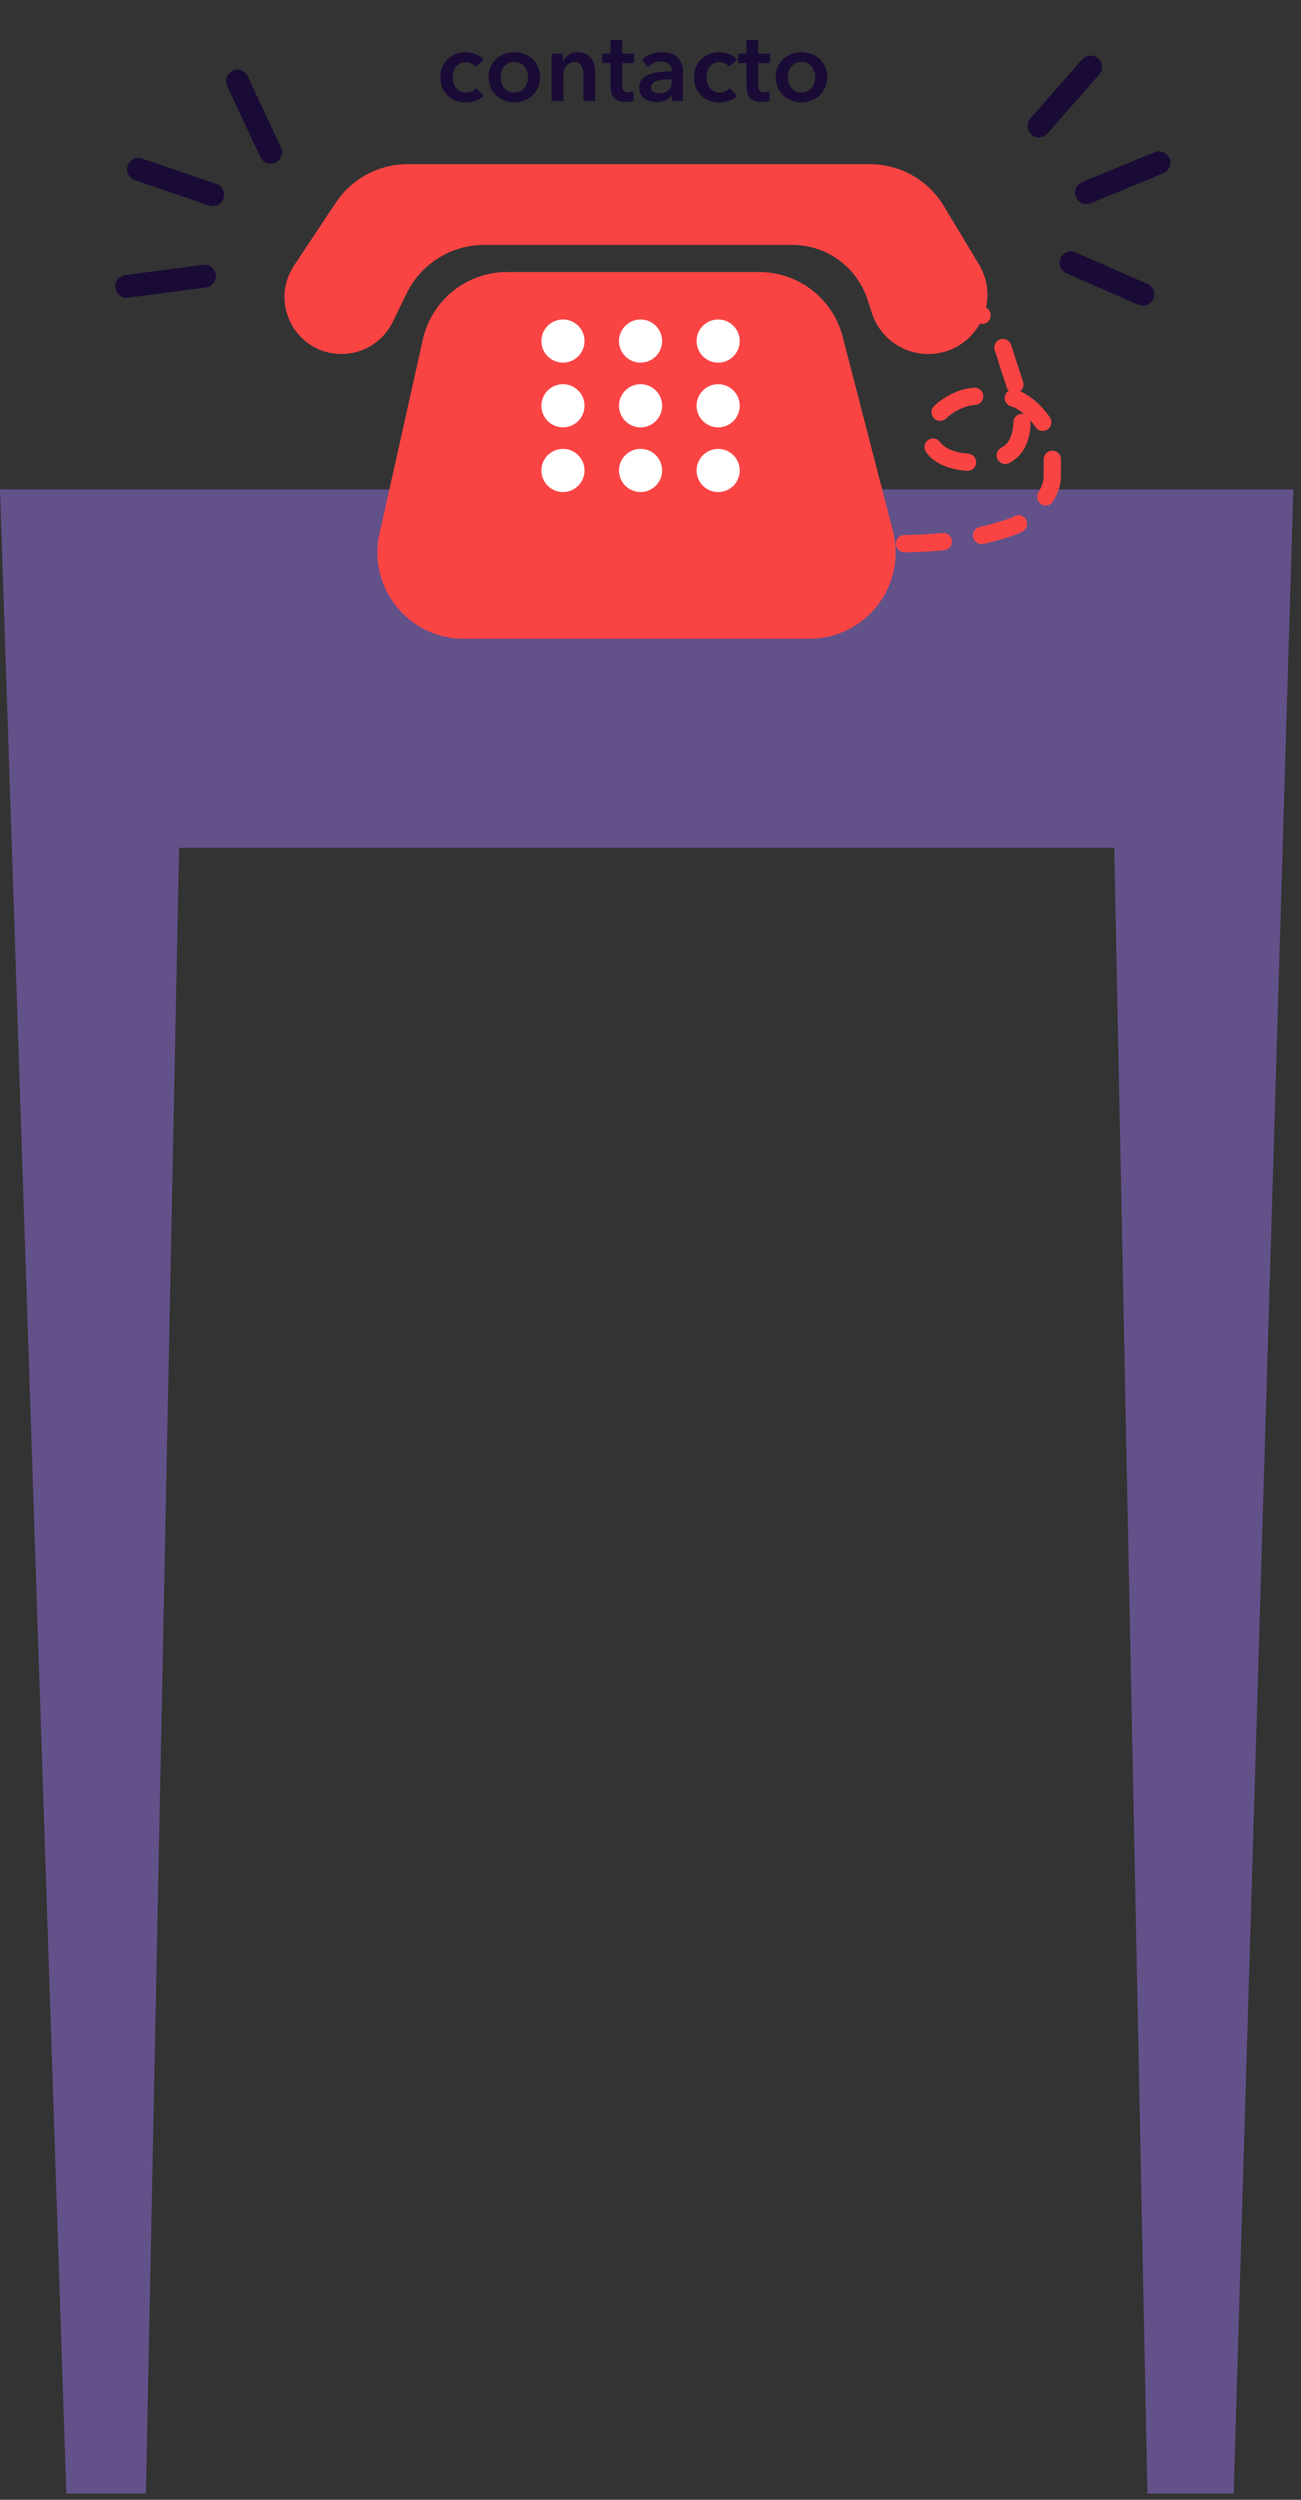 <svg width="163" height="313" viewBox="0 0 163 313" fill="none" xmlns="http://www.w3.org/2000/svg">
<rect x="0" y="0" width="163" height="313" fill="#333333" stroke="none"/>
<path fill-rule="evenodd" clip-rule="evenodd" d="M162.039 61.276H0L8.31 312.229L18.281 312.229L22.436 106.149H139.603L143.757 312.229L154.56 312.229L162.039 61.276Z" fill="#63518A"/>
<path d="M52.98 42.508C54.084 37.572 58.465 34.062 63.523 34.062H95.118C100.041 34.062 104.342 37.392 105.575 42.158L111.866 66.464C113.637 73.303 108.473 79.973 101.408 79.973H58.09C51.173 79.973 46.039 73.564 47.547 66.814L52.98 42.508Z" fill="#FA4444"/>
<circle cx="70.532" cy="42.704" r="2.701" fill="white"/>
<circle cx="80.255" cy="42.704" r="2.701" fill="white"/>
<circle cx="89.977" cy="42.704" r="2.701" fill="white"/>
<circle cx="70.532" cy="50.806" r="2.701" fill="white"/>
<circle cx="80.255" cy="50.806" r="2.701" fill="white"/>
<circle cx="89.977" cy="50.806" r="2.701" fill="white"/>
<circle cx="70.532" cy="58.908" r="2.701" fill="white"/>
<circle cx="80.255" cy="58.908" r="2.701" fill="white"/>
<circle cx="89.977" cy="58.908" r="2.701" fill="white"/>
<path d="M118.334 38.653C119.848 38.653 122.224 38.566 123.405 39.794C124.78 41.224 125.502 42.842 126.061 44.775C126.922 47.756 128.885 51.885 127.636 55.097C126.909 56.967 125.302 57.429 123.525 57.768C120.931 58.262 116.069 57.52 116.458 54.017C116.68 52.018 118.962 50.429 120.779 49.861C122.38 49.361 124.608 49.681 126.286 49.726C128.049 49.774 130.095 51.846 130.907 53.297C132.037 55.317 131.837 57.46 131.837 59.688C131.837 62.095 129.044 65.157 126.856 65.93C121.914 67.674 117.123 68.09 111.852 68.09" stroke="#FA4444" stroke-width="2.161" stroke-linecap="round" stroke-linejoin="round" stroke-dasharray="4.86 4.86"/>
<path d="M42.788 44.325C37.095 44.325 33.695 37.984 36.846 33.242L42.068 25.383C44.07 22.37 47.447 20.559 51.065 20.559H108.991C112.78 20.559 116.291 22.544 118.246 25.789L122.639 33.086C125.615 38.028 122.056 44.325 116.288 44.325C113.076 44.325 110.23 42.257 109.237 39.203L108.681 37.495C107.357 33.423 103.562 30.666 99.28 30.666H60.658C56.528 30.666 52.76 33.021 50.949 36.733L49.201 40.318C48.005 42.769 45.516 44.325 42.788 44.325Z" fill="#FA4444"/>
<line x1="25.618" y1="34.582" x2="15.865" y2="35.858" stroke="#190B36" stroke-width="2.853" stroke-linecap="round"/>
<line x1="26.649" y1="24.384" x2="17.344" y2="21.199" stroke="#190B36" stroke-width="2.853" stroke-linecap="round"/>
<line x1="33.907" y1="19.063" x2="29.745" y2="10.151" stroke="#190B36" stroke-width="2.853" stroke-linecap="round"/>
<line x1="130.162" y1="15.781" x2="136.647" y2="8.387" stroke="#190B36" stroke-width="2.853" stroke-linecap="round"/>
<line x1="136.117" y1="24.124" x2="145.21" y2="20.376" stroke="#190B36" stroke-width="2.853" stroke-linecap="round"/>
<line x1="134.176" y1="32.911" x2="143.184" y2="36.86" stroke="#190B36" stroke-width="2.853" stroke-linecap="round"/>
<path d="M59.576 8.357C59.461 8.192 59.288 8.056 59.057 7.949C58.826 7.833 58.591 7.775 58.352 7.775C58.08 7.775 57.841 7.833 57.635 7.949C57.429 8.056 57.256 8.2 57.116 8.381C56.984 8.563 56.885 8.769 56.819 8.999C56.753 9.222 56.72 9.449 56.72 9.679C56.72 9.91 56.753 10.141 56.819 10.372C56.894 10.594 57.001 10.796 57.141 10.978C57.281 11.159 57.454 11.307 57.66 11.423C57.874 11.53 58.122 11.584 58.402 11.584C58.633 11.584 58.863 11.538 59.094 11.447C59.325 11.357 59.51 11.225 59.651 11.052L60.578 11.992C60.331 12.255 60.013 12.461 59.626 12.61C59.247 12.75 58.834 12.82 58.389 12.82C57.953 12.82 57.536 12.75 57.141 12.61C56.753 12.47 56.411 12.264 56.114 11.992C55.826 11.72 55.595 11.39 55.422 11.002C55.257 10.615 55.175 10.174 55.175 9.679C55.175 9.201 55.257 8.769 55.422 8.381C55.595 7.994 55.826 7.664 56.114 7.392C56.403 7.12 56.737 6.91 57.116 6.762C57.503 6.613 57.916 6.539 58.352 6.539C58.789 6.539 59.21 6.622 59.614 6.786C60.026 6.951 60.351 7.178 60.59 7.466L59.576 8.357ZM61.212 9.655C61.212 9.185 61.294 8.76 61.459 8.381C61.632 7.994 61.863 7.664 62.151 7.392C62.44 7.12 62.782 6.91 63.178 6.762C63.573 6.613 63.994 6.539 64.439 6.539C64.884 6.539 65.304 6.613 65.7 6.762C66.096 6.91 66.438 7.12 66.726 7.392C67.014 7.664 67.241 7.994 67.406 8.381C67.579 8.76 67.666 9.185 67.666 9.655C67.666 10.125 67.579 10.553 67.406 10.941C67.241 11.328 67.014 11.662 66.726 11.942C66.438 12.214 66.096 12.428 65.7 12.585C65.304 12.742 64.884 12.82 64.439 12.82C63.994 12.82 63.573 12.742 63.178 12.585C62.782 12.428 62.44 12.214 62.151 11.942C61.863 11.662 61.632 11.328 61.459 10.941C61.294 10.553 61.212 10.125 61.212 9.655ZM62.72 9.655C62.72 9.886 62.753 10.116 62.819 10.347C62.893 10.578 63.001 10.784 63.141 10.965C63.281 11.147 63.458 11.295 63.672 11.41C63.886 11.526 64.142 11.584 64.439 11.584C64.736 11.584 64.991 11.526 65.205 11.41C65.42 11.295 65.597 11.147 65.737 10.965C65.877 10.784 65.98 10.578 66.046 10.347C66.12 10.116 66.157 9.886 66.157 9.655C66.157 9.424 66.12 9.197 66.046 8.975C65.98 8.744 65.877 8.538 65.737 8.357C65.597 8.175 65.42 8.031 65.205 7.924C64.991 7.808 64.736 7.751 64.439 7.751C64.142 7.751 63.886 7.808 63.672 7.924C63.458 8.031 63.281 8.175 63.141 8.357C63.001 8.538 62.893 8.744 62.819 8.975C62.753 9.197 62.72 9.424 62.72 9.655ZM69.104 6.712H70.514V7.664H70.538C70.67 7.367 70.897 7.108 71.218 6.885C71.548 6.654 71.936 6.539 72.381 6.539C72.768 6.539 73.098 6.609 73.37 6.749C73.65 6.881 73.877 7.058 74.05 7.281C74.231 7.503 74.363 7.759 74.445 8.047C74.528 8.336 74.569 8.633 74.569 8.938V12.647H73.085V9.358C73.085 9.185 73.073 9.004 73.048 8.814C73.023 8.624 72.97 8.455 72.888 8.307C72.805 8.15 72.69 8.023 72.541 7.924C72.401 7.825 72.212 7.775 71.973 7.775C71.734 7.775 71.528 7.825 71.354 7.924C71.181 8.014 71.037 8.134 70.922 8.282C70.814 8.431 70.732 8.604 70.674 8.802C70.617 8.991 70.588 9.185 70.588 9.383V12.647H69.104V6.712ZM75.447 7.899V6.712H76.486V4.994H77.945V6.712H79.428V7.899H77.945V10.656C77.945 10.92 77.99 11.138 78.081 11.312C78.18 11.485 78.394 11.571 78.724 11.571C78.822 11.571 78.93 11.563 79.045 11.546C79.16 11.522 79.263 11.489 79.354 11.447L79.403 12.61C79.272 12.659 79.115 12.696 78.934 12.721C78.752 12.754 78.579 12.77 78.414 12.77C78.019 12.77 77.697 12.717 77.45 12.61C77.203 12.494 77.005 12.342 76.857 12.152C76.716 11.954 76.618 11.732 76.56 11.485C76.51 11.229 76.486 10.957 76.486 10.669V7.899H75.447ZM84.186 11.893H84.149C84.001 12.156 83.762 12.375 83.432 12.548C83.102 12.713 82.727 12.795 82.307 12.795C82.068 12.795 81.817 12.762 81.553 12.696C81.297 12.639 81.058 12.54 80.836 12.399C80.621 12.251 80.44 12.062 80.292 11.831C80.152 11.592 80.082 11.299 80.082 10.953C80.082 10.508 80.205 10.153 80.453 9.89C80.708 9.626 81.034 9.424 81.429 9.284C81.825 9.144 82.262 9.053 82.74 9.012C83.226 8.962 83.7 8.938 84.162 8.938V8.789C84.162 8.418 84.026 8.146 83.754 7.973C83.49 7.792 83.172 7.701 82.802 7.701C82.488 7.701 82.188 7.767 81.899 7.899C81.611 8.031 81.371 8.192 81.182 8.381L80.415 7.479C80.753 7.166 81.141 6.931 81.578 6.774C82.023 6.617 82.472 6.539 82.925 6.539C83.453 6.539 83.885 6.613 84.223 6.762C84.57 6.91 84.842 7.104 85.039 7.343C85.237 7.582 85.373 7.85 85.447 8.146C85.53 8.443 85.571 8.74 85.571 9.037V12.647H84.186V11.893ZM84.162 9.939H83.828C83.589 9.939 83.337 9.951 83.074 9.976C82.81 9.993 82.567 10.038 82.344 10.112C82.122 10.178 81.936 10.277 81.788 10.409C81.639 10.533 81.565 10.706 81.565 10.928C81.565 11.068 81.594 11.188 81.652 11.287C81.718 11.377 81.8 11.452 81.899 11.509C81.998 11.567 82.109 11.608 82.233 11.633C82.356 11.658 82.48 11.67 82.604 11.67C83.115 11.67 83.502 11.534 83.766 11.262C84.03 10.99 84.162 10.619 84.162 10.149V9.939ZM91.355 8.357C91.239 8.192 91.066 8.056 90.835 7.949C90.605 7.833 90.37 7.775 90.131 7.775C89.859 7.775 89.62 7.833 89.414 7.949C89.208 8.056 89.035 8.2 88.894 8.381C88.763 8.563 88.664 8.769 88.598 8.999C88.532 9.222 88.499 9.449 88.499 9.679C88.499 9.91 88.532 10.141 88.598 10.372C88.672 10.594 88.779 10.796 88.919 10.978C89.059 11.159 89.232 11.307 89.438 11.423C89.653 11.53 89.9 11.584 90.18 11.584C90.411 11.584 90.642 11.538 90.873 11.447C91.103 11.357 91.289 11.225 91.429 11.052L92.356 11.992C92.109 12.255 91.792 12.461 91.404 12.61C91.025 12.75 90.613 12.82 90.168 12.82C89.731 12.82 89.315 12.75 88.919 12.61C88.532 12.47 88.19 12.264 87.893 11.992C87.605 11.72 87.374 11.39 87.201 11.002C87.036 10.615 86.953 10.174 86.953 9.679C86.953 9.201 87.036 8.769 87.201 8.381C87.374 7.994 87.605 7.664 87.893 7.392C88.181 7.12 88.515 6.91 88.894 6.762C89.282 6.613 89.694 6.539 90.131 6.539C90.568 6.539 90.988 6.622 91.392 6.786C91.804 6.951 92.13 7.178 92.369 7.466L91.355 8.357ZM92.483 7.899V6.712H93.522V4.994H94.981V6.712H96.465V7.899H94.981V10.656C94.981 10.92 95.026 11.138 95.117 11.312C95.216 11.485 95.43 11.571 95.76 11.571C95.859 11.571 95.966 11.563 96.081 11.546C96.197 11.522 96.3 11.489 96.39 11.447L96.44 12.61C96.308 12.659 96.151 12.696 95.97 12.721C95.789 12.754 95.615 12.77 95.451 12.77C95.055 12.77 94.734 12.717 94.486 12.61C94.239 12.494 94.041 12.342 93.893 12.152C93.753 11.954 93.654 11.732 93.596 11.485C93.547 11.229 93.522 10.957 93.522 10.669V7.899H92.483ZM97.192 9.655C97.192 9.185 97.274 8.76 97.439 8.381C97.612 7.994 97.843 7.664 98.132 7.392C98.42 7.12 98.762 6.91 99.158 6.762C99.553 6.613 99.974 6.539 100.419 6.539C100.864 6.539 101.284 6.613 101.68 6.762C102.076 6.91 102.418 7.12 102.706 7.392C102.995 7.664 103.221 7.994 103.386 8.381C103.559 8.76 103.646 9.185 103.646 9.655C103.646 10.125 103.559 10.553 103.386 10.941C103.221 11.328 102.995 11.662 102.706 11.942C102.418 12.214 102.076 12.428 101.68 12.585C101.284 12.742 100.864 12.82 100.419 12.82C99.974 12.82 99.553 12.742 99.158 12.585C98.762 12.428 98.42 12.214 98.132 11.942C97.843 11.662 97.612 11.328 97.439 10.941C97.274 10.553 97.192 10.125 97.192 9.655ZM98.7 9.655C98.7 9.886 98.733 10.116 98.799 10.347C98.873 10.578 98.981 10.784 99.121 10.965C99.261 11.147 99.438 11.295 99.652 11.41C99.867 11.526 100.122 11.584 100.419 11.584C100.716 11.584 100.971 11.526 101.185 11.41C101.4 11.295 101.577 11.147 101.717 10.965C101.857 10.784 101.96 10.578 102.026 10.347C102.1 10.116 102.137 9.886 102.137 9.655C102.137 9.424 102.1 9.197 102.026 8.975C101.96 8.744 101.857 8.538 101.717 8.357C101.577 8.175 101.4 8.031 101.185 7.924C100.971 7.808 100.716 7.751 100.419 7.751C100.122 7.751 99.867 7.808 99.652 7.924C99.438 8.031 99.261 8.175 99.121 8.357C98.981 8.538 98.873 8.744 98.799 8.975C98.733 9.197 98.7 9.424 98.7 9.655Z" fill="#190B36"/>
</svg>
